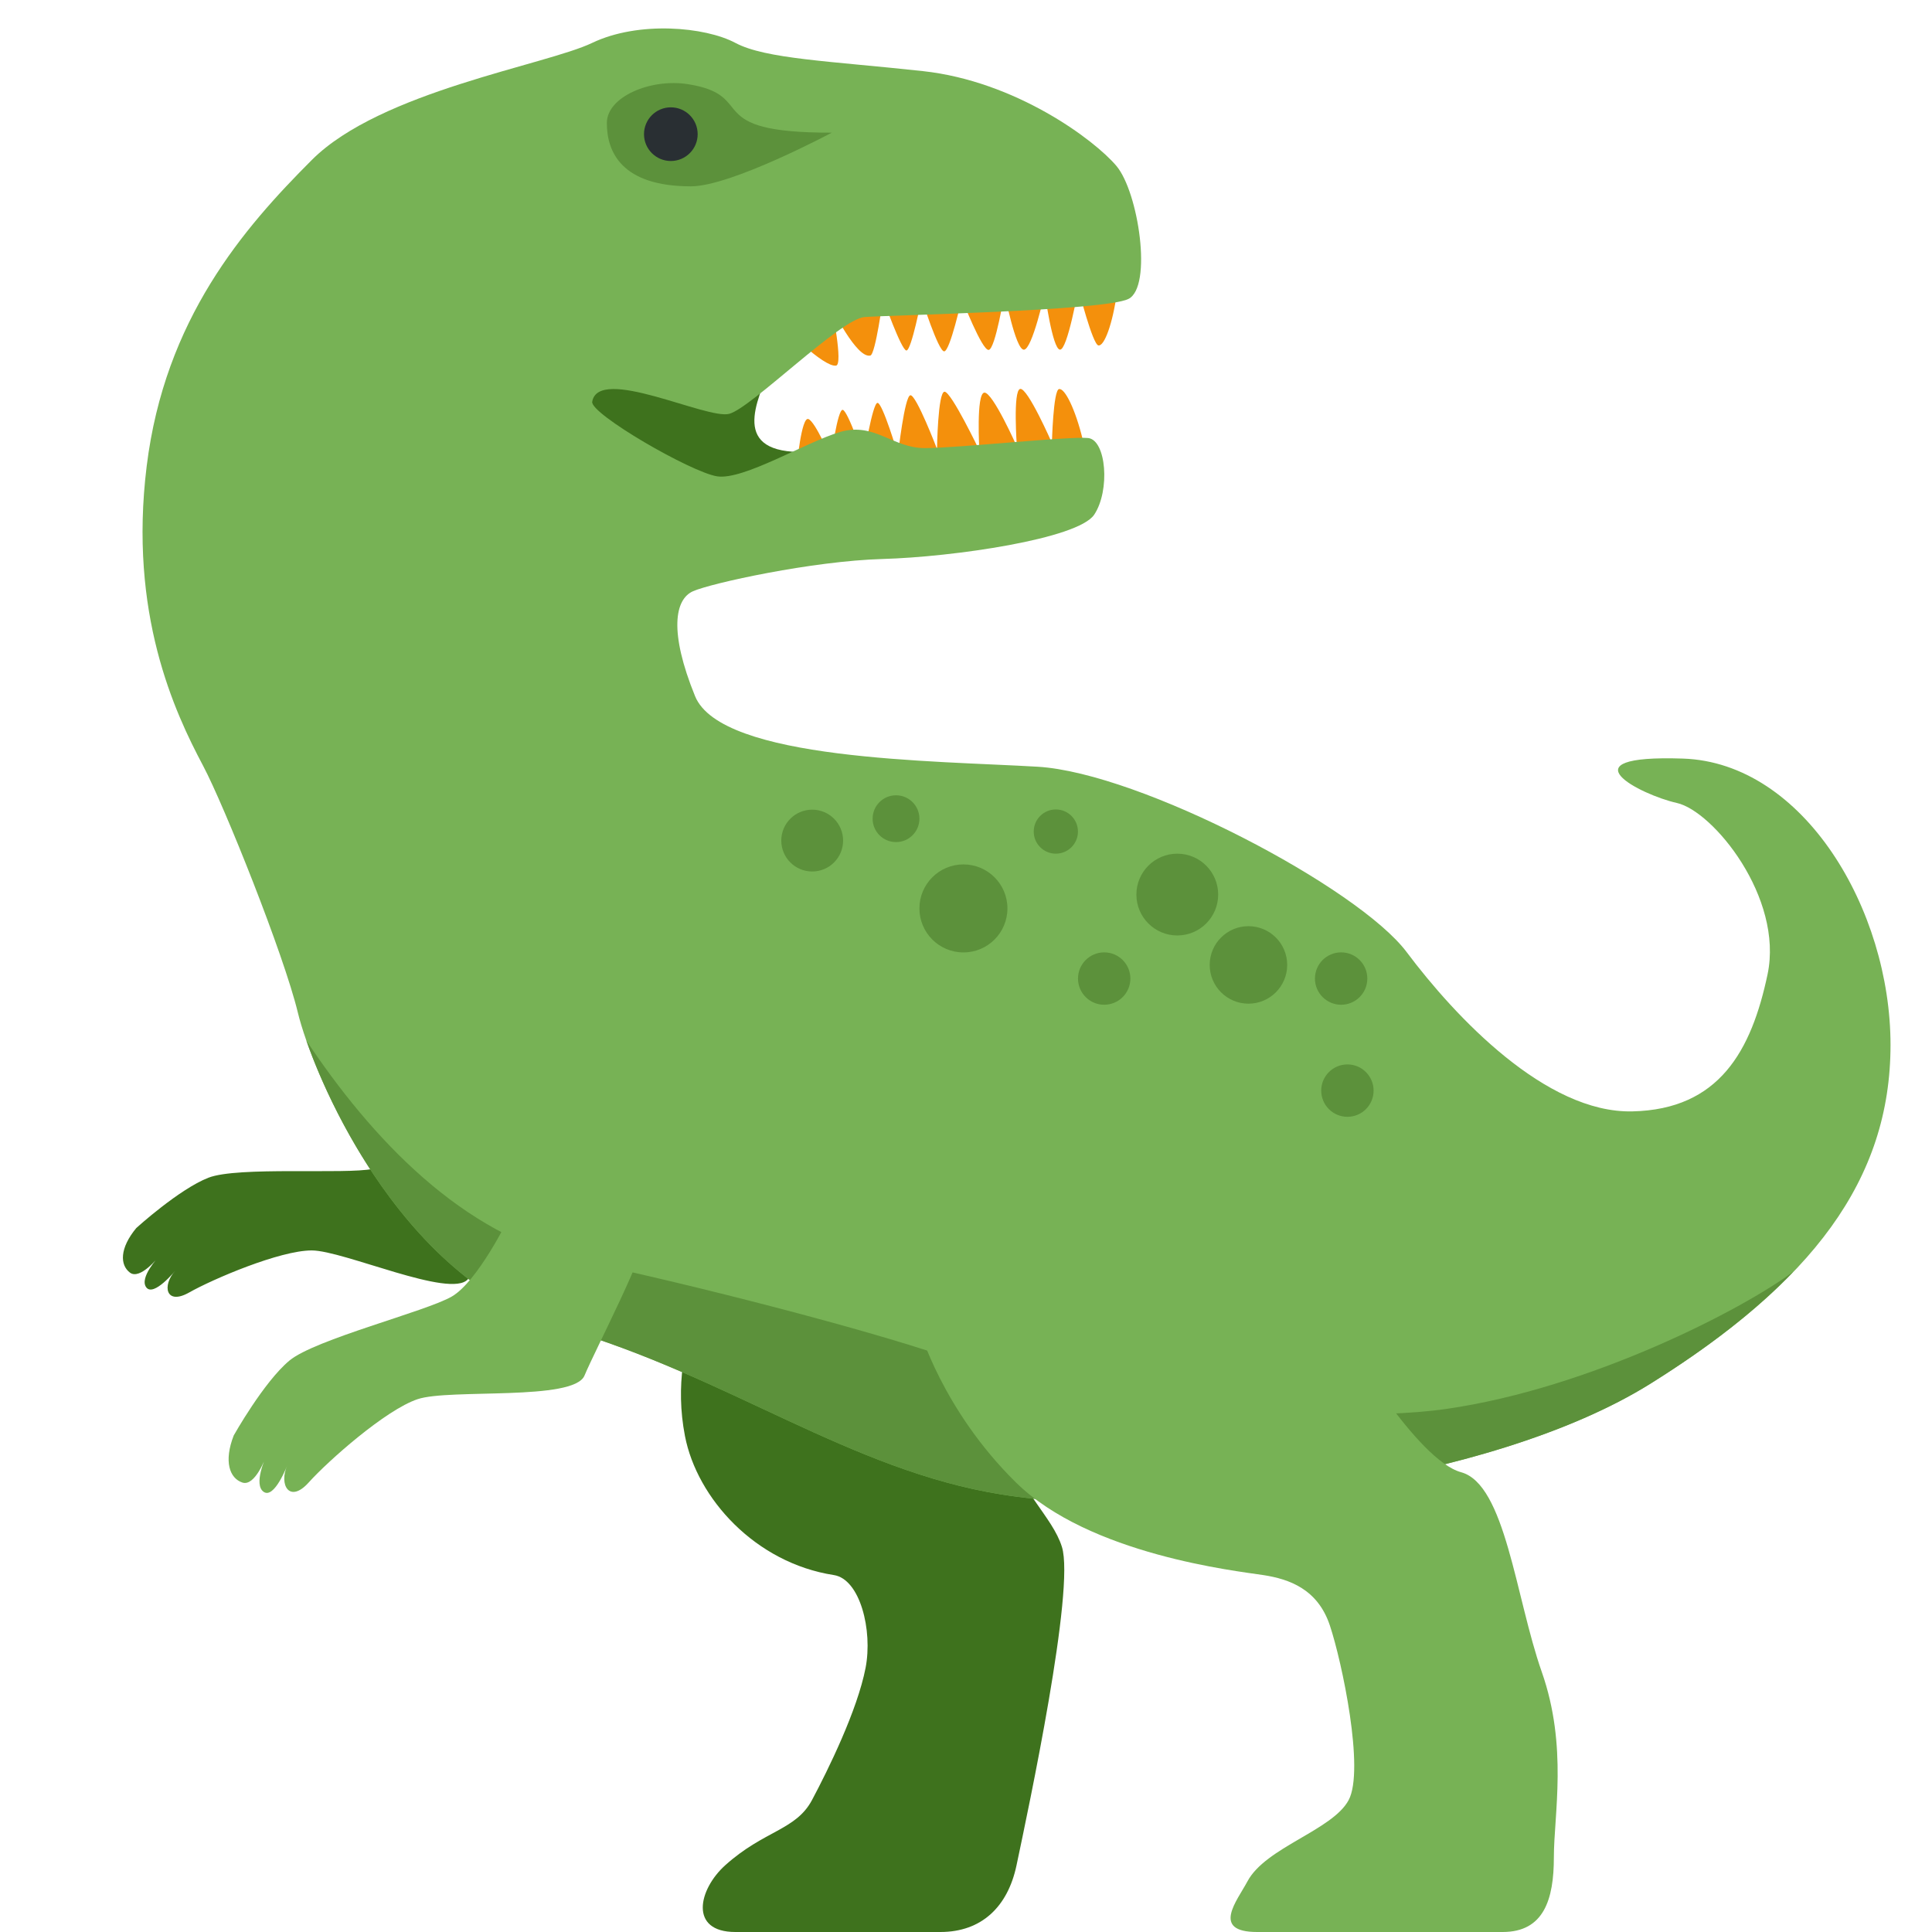 <svg xmlns="http://www.w3.org/2000/svg" viewBox="0 0 36 36">
	I reverted this to a previous version.
	whoever edited the new one fucked up so badly that it isnt salvagable
	(the old one isnt great either, but at least its not completely corrupted and invalid. This emoji absolutely needs to be redesigned from scratch. do NOT reuse any previous components. 🚮🚮🚮)
	
	back leg
	<path d="M 13.5,23.489 l 5.5,0.263 s -0.664,2.16 -0.377,2.968 c 0.387,1.089 0.987,1.539 1.164,2.103 c 0.248,0.788 -0.62,4.865 -0.846,5.936 c -0.163,0.772 -0.652,1.241 -1.418,1.241 h-3.821 c -0.864,0 -0.692,-0.791 -0.187,-1.245 c 0.725,-0.651 1.314,-0.649 1.615,-1.213 c 0.3,-0.563 0.846,-1.673 0.999,-2.465 c 0.135,-0.7 -0.103,-1.652 -0.591,-1.728 c -1.461,-0.225 -2.55,-1.427 -2.775,-2.592 c -0.366,-1.891 0.737,-3.268 0.737,-3.268 Z" fill="#3e721d"/>
	back arm
	<path d="M 2.54,22.882 s 0.797,-0.724 1.344,-0.937 c 0.547,-0.214 2.554,-0.058 3.065,-0.165 c 0.511,-0.106 1.363,-0.97 1.363,-0.97 s 2.144,0.835 2.166,1.04 c 0.023,0.206 -1.439,1.618 -1.76,1.987 c -0.321,0.368 -2.316,-0.537 -2.91,-0.537 s -1.842,0.534 -2.282,0.783 c -0.439,0.249 -0.51,-0.131 -0.261,-0.404 c 0,0 -0.401,0.49 -0.539,0.31 s 0.231,-0.572 0.231,-0.572 s -0.345,0.439 -0.535,0.297 c -0.19,-0.143 -0.194,-0.456 0.118,-0.832 Z" fill="#3e721d"/>
	
	mouth/teeth
	<g>
		<path d="M 14.415,6.697 c -0.233,0.62 -0.831,1.637 0.355,1.72 c 1.185,0.083 0.021,1.248 -1.031,1.323 s -4.471,-1.39 -4.095,-2.254 s 1.88,-1.803 3.044,-1.578 c 1.164,0.226 1.727,0.789 1.727,0.789 Z" fill="#3e721d"/>
		<path d="M 20.812,5.453 c -0.078,0.578 -0.234,1 -0.344,0.984 c -0.109,-0.015 -0.375,-1.062 -0.375,-1.062 s -0.203,1.156 -0.343,1.14 c -0.141,-0.015 -0.282,-1.062 -0.282,-1.062 s -0.234,1.063 -0.39,1.063 c -0.157,-0.001 -0.36,-1.063 -0.36,-1.063 s -0.17,1.052 -0.295,1.067 c -0.125,0.016 -0.502,-0.959 -0.502,-0.959 s -0.218,0.986 -0.328,0.986 c -0.109,0 -0.422,-0.986 -0.422,-0.986 s -0.187,0.97 -0.281,0.97 s -0.437,-0.97 -0.437,-0.97 s -0.139,1.04 -0.235,1.064 c -0.256,0.062 -0.72,-0.891 -0.72,-0.891 s 0.218,1.061 0.08,1.079 c -0.235,0.032 -0.985,-0.735 -0.985,-0.735 s 0.953,-0.953 1.719,-1.109 c 0.766,-0.157 4.016,-0.782 4.391,-0.641 s 0.109,1.125 0.109,1.125 Z" fill="#f4900c"/>
		<path d="M 20.176,8.194 s 0.366,0.952 0.007,1.13 c -0.358,0.179 -3.655,-0.107 -4.433,-0.184 c -0.778,-0.076 -0.903,-0.453 -0.903,-0.453 s 0.085,-0.928 0.216,-0.879 s 0.42,0.732 0.42,0.732 s 0.124,-0.924 0.221,-0.903 c 0.096,0.021 0.39,0.886 0.39,0.886 s 0.163,-1.006 0.256,-1.016 c 0.094,-0.01 0.383,0.966 0.383,0.966 s 0.122,-1.097 0.231,-1.108 c 0.109,-0.012 0.496,1.001 0.496,1.001 s 0.015,-1.07 0.141,-1.067 c 0.126,0.002 0.648,1.095 0.648,1.095 s -0.063,-1.062 0.092,-1.078 s 0.607,1.005 0.607,1.005 s -0.077,-1.044 0.061,-1.074 c 0.139,-0.03 0.592,1.007 0.592,1.007 s 0.024,-0.977 0.131,-1.004 c 0.108,-0.026 0.307,0.377 0.444,0.944 Z" fill="#f4900c"/>
	</g>
	
	body
	<g>
		<path d="M 11.035,7.486 c -0.038,0.225 1.841,1.315 2.329,1.39 s 1.653,-0.639 2.291,-0.827 c 0.639,-0.187 0.977,0.301 1.578,0.301 s 2.705,-0.225 3.043,-0.188 c 0.338,0.038 0.413,0.977 0.113,1.428 c -0.301,0.451 -2.63,0.789 -3.945,0.826 c -1.314,0.038 -3.193,0.451 -3.531,0.601 s -0.451,0.752 0.038,1.954 c 0.488,1.202 4.47,1.202 6.386,1.316 c 1.916,0.115 5.973,2.252 6.874,3.454 c 0.902,1.203 2.593,3.006 4.208,2.968 c 1.615,-0.037 2.216,-1.127 2.517,-2.554 c 0.3,-1.428 -1.015,-3.043 -1.691,-3.193 c -0.676,-0.151 -2.141,-0.902 0.113,-0.827 s 3.869,2.818 3.869,5.335 c 0,2.516 -1.465,4.432 -4.47,6.31 c -3.005,1.879 -8.888,2.58 -12.096,2.067 c -2.818,-0.451 -5.088,-2.198 -8.177,-3.099 c -3.088,-0.902 -4.671,-4.79 -4.934,-5.88 c -0.263,-1.089 -1.372,-3.856 -1.765,-4.598 c -0.536,-1.009 -1.39,-2.84 -1.052,-5.582 s 1.803,-4.433 3.08,-5.71 c 1.278,-1.277 4.358,-1.765 5.222,-2.179 c 0.864,-0.413 2.104,-0.3 2.667,0 c 0.564,0.301 1.766,0.338 3.494,0.526 s 3.193,1.277 3.606,1.766 c 0.413,0.488 0.676,2.254 0.225,2.479 c -0.45,0.226 -4.47,0.301 -4.921,0.338 c -0.451,0.038 -2.103,1.691 -2.517,1.803 c -0.413,0.113 -2.44,-0.908 -2.554,-0.225 Z" fill="#77b255"/>
		<path d="M 26.952,26.253 c 2.68,-0.386 5.518,-1.851 6.465,-2.559 c -0.688,0.718 -1.569,1.405 -2.66,2.087 c -3.005,1.878 -8.888,2.579 -12.096,2.066 c -2.818,-0.451 -5.088,-2.197 -8.177,-3.099 c -2.706,-0.79 -4.256,-3.873 -4.775,-5.357 c 1.2,1.8 2.898,3.635 5.084,4.099 c 2.186,0.463 5.289,1.265 6.801,1.781 s 6.665,1.37 9.358,0.982 Z" fill="#5c913b"/>
		<g fill="#5c913b">
			<circle r="0.576" cx="15.134" cy="15.663"/>
			<circle r="0.820" cx="17.952" cy="16.927"/>
			<circle r="0.436" cx="16.696" cy="15.255"/>
			<circle r="0.412" cx="19.674" cy="15.495"/>
			<circle r="0.762" cx="21.937" cy="16.669"/>
			<circle r="0.488" cx="25.107" cy="20.322"/>
			<circle r="0.488" cx="20.575" cy="18.234"/>
			<circle r="0.488" cx="24.99" cy="18.234"/>
			<circle r="0.722" cx="23.263" cy="17.98"/>
		</g>
	</g>
	
	eye
	<g>
		<path d="M 12.816,1.568 c 1.336,0.208 0.203,0.909 2.683,0.904 c 0,0 -1.873,1 -2.624,1 c -1.297,0 -1.568,-0.644 -1.567,-1.182 c 0,-0.484 0.808,-0.831 1.508,-0.722 Z" fill="#5c913b"/>
		<circle r="0.5" cx="12.5" cy="2.5" fill="#292f33"/>
	</g>
	
	front leg
	<path d="M 17.132,24.766 l 7.952,0.188 s 1.315,2.254 2.142,2.479 c 0.826,0.226 1.014,2.329 1.502,3.719 c 0.489,1.39 0.226,2.667 0.226,3.456 s -0.188,1.392 -0.954,1.392 h-4.576 c -0.864,0 -0.371,-0.584 -0.181,-0.941 c 0.339,-0.639 1.586,-0.953 1.887,-1.517 c 0.301,-0.563 -0.124,-2.578 -0.35,-3.254 c -0.225,-0.676 -0.754,-0.864 -1.242,-0.939 c -0.489,-0.075 -3.238,-0.376 -4.61,-1.728 s -1.796,-2.855 -1.796,-2.855 Z" fill="#77b255"/>
	
	front arm
	<path d="M 4.355,26.748 s 0.559,-0.996 1.037,-1.395 c 0.478,-0.398 2.55,-0.916 3.028,-1.195 s 1.046,-1.434 1.046,-1.434 s 2.437,0.119 2.528,0.319 c 0.092,0.199 -0.904,2.111 -1.103,2.589 c -0.2,0.479 -2.511,0.24 -3.108,0.439 c -0.598,0.199 -1.674,1.155 -2.032,1.554 c -0.359,0.398 -0.558,0.039 -0.399,-0.319 c 0,0 -0.239,0.628 -0.438,0.493 s 0.04,-0.653 0.04,-0.653 s -0.199,0.558 -0.438,0.479 c -0.239,-0.08 -0.349,-0.394 -0.161,-0.877 Z" fill="#77b255"/>
</svg>
